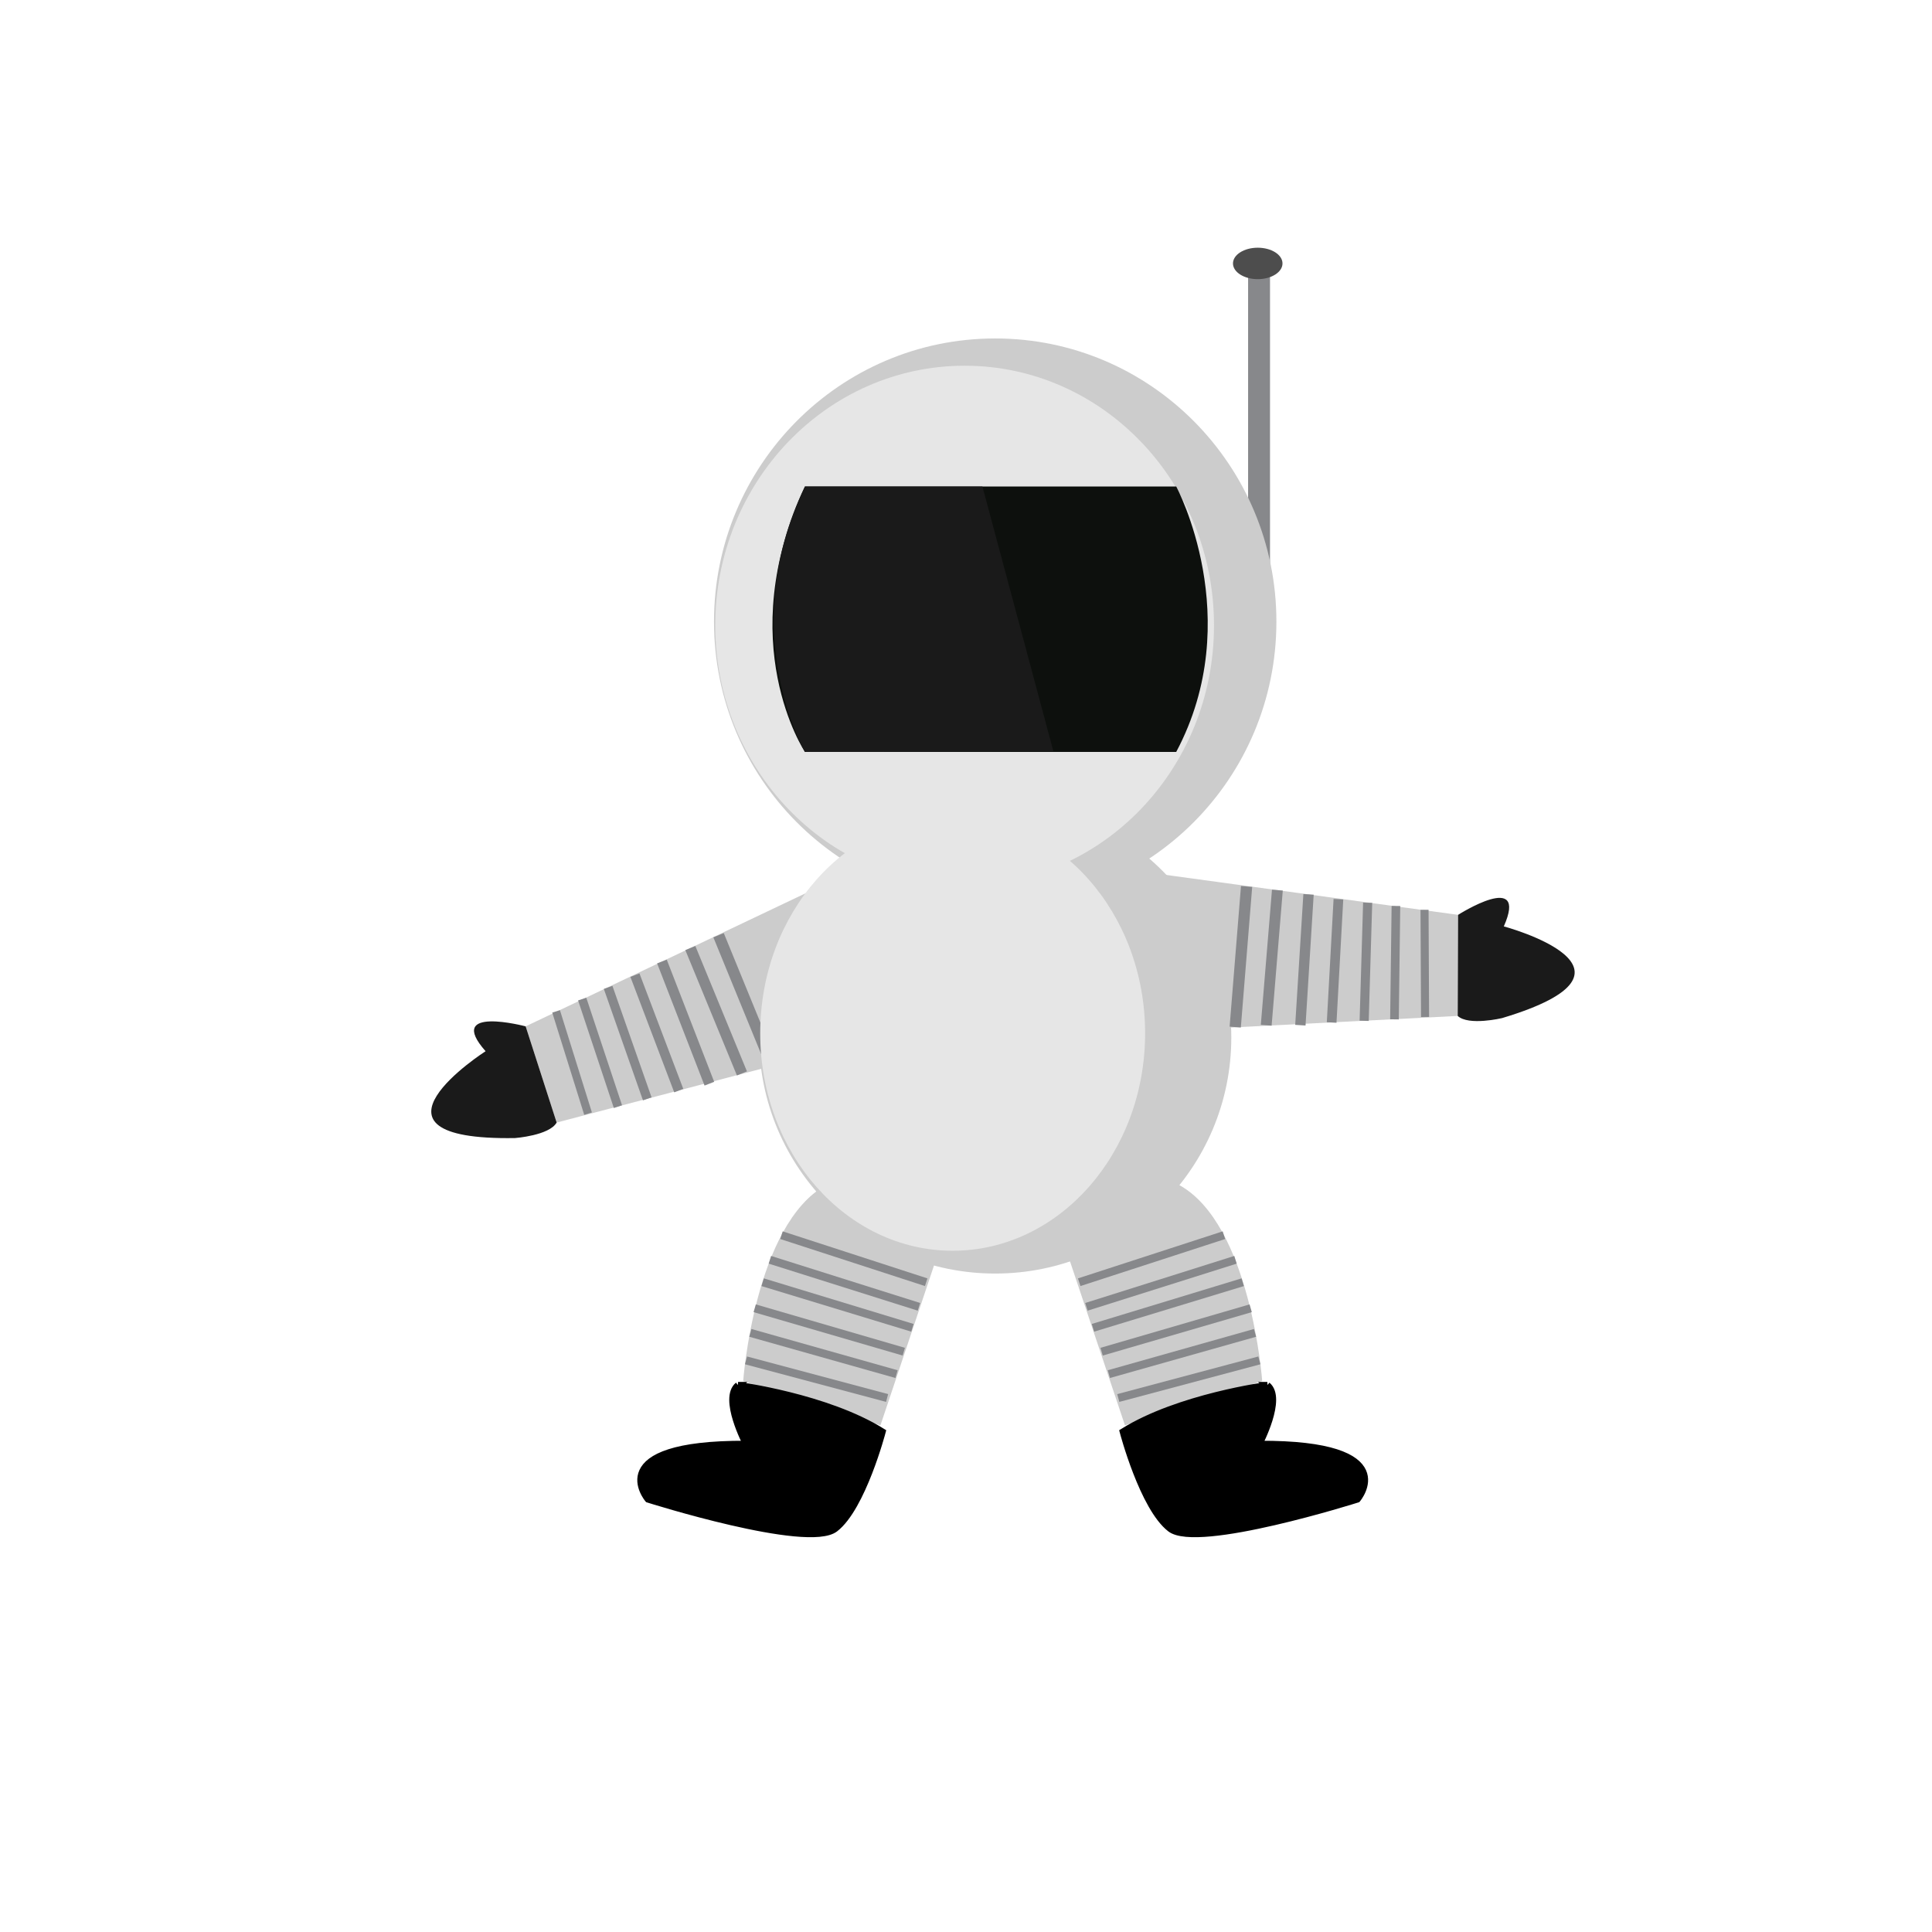 <?xml version="1.0" encoding="UTF-8" standalone="no"?>
<svg
   xmlns:dc="http://purl.org/dc/elements/1.1/"
   xmlns:cc="http://creativecommons.org/ns#"
   xmlns:rdf="http://www.w3.org/1999/02/22-rdf-syntax-ns#"
   xmlns:svg="http://www.w3.org/2000/svg"
   xmlns="http://www.w3.org/2000/svg"
   xmlns:sodipodi="http://sodipodi.sourceforge.net/DTD/sodipodi-0.dtd"
   xmlns:inkscape="http://www.inkscape.org/namespaces/inkscape"
   version="1.1"
   width="240px"
   height="240px"
   viewBox="0 0 240 240"
   id="svg4"
   sodipodi:docname="astronauta.svg"
   inkscape:version="0.92.4 (5da689c313, 2019-01-14)">
  <defs
     id="defs8" />
  <sodipodi:namedview
     pagecolor="#ffffff"
     bordercolor="#666666"
     borderopacity="1"
     objecttolerance="10"
     gridtolerance="10"
     guidetolerance="10"
     inkscape:pageopacity="0"
     inkscape:pageshadow="2"
     inkscape:window-width="1296"
     inkscape:window-height="704"
     id="namedview6"
     showgrid="false"
     inkscape:zoom="1.9666667"
     inkscape:cx="87.949514"
     inkscape:cy="136.27214"
     inkscape:window-x="70"
     inkscape:window-y="27"
     inkscape:window-maximized="1"
     inkscape:current-layer="svg4" />
  <g
     id="g992"
     transform="matrix(0.648,0,0,0.648,316.372,272.958)">
    <path
       sodipodi:nodetypes="cc"
       inkscape:connector-curvature="0"
       id="path986"
       d="m -246.864,-369.153 v 66.356"
       style="fill:none;stroke:#87888b;stroke-width:4.2;stroke-linecap:butt;stroke-linejoin:miter;stroke-miterlimit:4;stroke-dasharray:none;stroke-opacity:1" />
    <ellipse
       ry="3.015"
       rx="4.746"
       cy="-370.73"
       cx="-247.116"
       id="path988"
       style="opacity:1;fill:#4d4d4d;fill-opacity:1;fill-rule:evenodd;stroke:none;stroke-width:5.241;stroke-linecap:round;stroke-linejoin:round;stroke-miterlimit:4;stroke-dasharray:none;stroke-opacity:1;paint-order:markers stroke fill" />
  </g>
  <circle
     style="opacity:1;fill:#cccccc;fill-opacity:1;fill-rule:evenodd;stroke:none;stroke-width:8.61;stroke-linecap:butt;stroke-linejoin:round;stroke-miterlimit:4;stroke-dasharray:none;stroke-opacity:1;paint-order:markers stroke fill"
     id="path828"
     cx="123.628"
     cy="128.876"
     r="29.329" />
  <g
     id="g914"
     transform="rotate(7.819,97.275,151.032)">
    <path
       sodipodi:nodetypes="ccccc"
       inkscape:connector-curvature="0"
       id="path854"
       d="m 62.393,132.066 32.527,-21.322 7.371,18.337 -34.458,14.301 z"
       style="fill:#cccccc;fill-opacity:1;stroke:none;stroke-width:1px;stroke-linecap:butt;stroke-linejoin:miter;stroke-opacity:1" />
    <path
       inkscape:connector-curvature="0"
       id="path850"
       d="m 62.393,132.066 c 0,0 -10.334,-1.272 -4.51,3.737 0,0 -15.71,13.396 5.093,10.19 0,0 4.179,-0.892 4.858,-2.612 z"
       style="fill:#1a1a1a;fill-opacity:1;stroke:none;stroke-width:0.718px;stroke-linecap:butt;stroke-linejoin:miter;stroke-opacity:1" />
    <path
       inkscape:connector-curvature="0"
       id="path866"
       d="m 65.887,129.709 5.663,12.045"
       style="fill:none;stroke:#87888b;stroke-width:1px;stroke-linecap:butt;stroke-linejoin:miter;stroke-opacity:1" />
    <path
       style="fill:none;stroke:#87888b;stroke-width:1.073px;stroke-linecap:butt;stroke-linejoin:miter;stroke-opacity:1"
       d="m 68.89,127.75 6.219,12.638"
       id="path868"
       inkscape:connector-curvature="0" />
    <path
       inkscape:connector-curvature="0"
       id="path870"
       d="m 71.886,125.877 6.699,13.057"
       style="fill:none;stroke:#87888b;stroke-width:1.132px;stroke-linecap:butt;stroke-linejoin:miter;stroke-opacity:1" />
    <path
       style="fill:none;stroke:#87888b;stroke-width:1.204px;stroke-linecap:butt;stroke-linejoin:miter;stroke-opacity:1"
       d="m 74.978,123.92 7.344,13.467"
       id="path872"
       inkscape:connector-curvature="0" />
    <path
       inkscape:connector-curvature="0"
       id="path875"
       d="m 78.071,121.782 7.901,14.236"
       style="fill:none;stroke:#87888b;stroke-width:1.284px;stroke-linecap:butt;stroke-linejoin:miter;stroke-opacity:1" />
    <path
       style="fill:none;stroke:#87888b;stroke-width:1.345px;stroke-linecap:butt;stroke-linejoin:miter;stroke-opacity:1"
       d="m 81.337,119.642 8.47,14.561"
       id="path877"
       inkscape:connector-curvature="0" />
    <path
       inkscape:connector-curvature="0"
       id="path879"
       d="m 84.595,117.588 8.784,15.164"
       style="fill:none;stroke:#87888b;stroke-width:1.397px;stroke-linecap:butt;stroke-linejoin:miter;stroke-opacity:1" />
  </g>
  <ellipse
     cy="77.222"
     cx="123.628"
     id="circle830"
     style="opacity:1;fill:#cccccc;fill-opacity:1;fill-rule:evenodd;stroke:none;stroke-width:10.291;stroke-linecap:butt;stroke-linejoin:round;stroke-miterlimit:4;stroke-dasharray:none;stroke-opacity:1;paint-order:markers stroke fill"
     rx="34.931"
     ry="35.178" />
  <ellipse
     ry="32.259"
     rx="30.977"
     style="opacity:1;fill:#e6e6e6;fill-opacity:1;fill-rule:evenodd;stroke:none;stroke-width:9.28;stroke-linecap:butt;stroke-linejoin:round;stroke-miterlimit:4;stroke-dasharray:none;stroke-opacity:1;paint-order:markers stroke fill"
     id="ellipse840"
     cx="119.83"
     cy="77.689" />
  <g
     transform="matrix(-0.903,0.43,0.43,0.903,180.682,-32.439)"
     id="g935">
    <path
       style="fill:#cccccc;fill-opacity:1;stroke:none;stroke-width:1px;stroke-linecap:butt;stroke-linejoin:miter;stroke-opacity:1"
       d="m 62.393,132.066 32.527,-21.322 7.371,18.337 -34.458,14.301 z"
       id="path916"
       inkscape:connector-curvature="0"
       sodipodi:nodetypes="ccccc" />
    <path
       style="fill:#1a1a1a;fill-opacity:1;stroke:none;stroke-width:0.718px;stroke-linecap:butt;stroke-linejoin:miter;stroke-opacity:1"
       d="m 62.393,132.066 c 0,0 -10.334,-1.272 -4.51,3.737 0,0 -15.71,13.396 5.093,10.19 0,0 4.179,-0.892 4.858,-2.612 z"
       id="path918"
       inkscape:connector-curvature="0" />
    <path
       style="fill:none;stroke:#87888b;stroke-width:1px;stroke-linecap:butt;stroke-linejoin:miter;stroke-opacity:1"
       d="m 65.887,129.709 5.663,12.045"
       id="path920"
       inkscape:connector-curvature="0" />
    <path
       inkscape:connector-curvature="0"
       id="path922"
       d="m 68.89,127.75 6.219,12.638"
       style="fill:none;stroke:#87888b;stroke-width:1.073px;stroke-linecap:butt;stroke-linejoin:miter;stroke-opacity:1" />
    <path
       style="fill:none;stroke:#87888b;stroke-width:1.132px;stroke-linecap:butt;stroke-linejoin:miter;stroke-opacity:1"
       d="m 71.886,125.877 6.699,13.057"
       id="path925"
       inkscape:connector-curvature="0" />
    <path
       inkscape:connector-curvature="0"
       id="path927"
       d="m 74.978,123.92 7.344,13.467"
       style="fill:none;stroke:#87888b;stroke-width:1.204px;stroke-linecap:butt;stroke-linejoin:miter;stroke-opacity:1" />
    <path
       style="fill:none;stroke:#87888b;stroke-width:1.284px;stroke-linecap:butt;stroke-linejoin:miter;stroke-opacity:1"
       d="m 78.071,121.782 7.901,14.236"
       id="path929"
       inkscape:connector-curvature="0" />
    <path
       inkscape:connector-curvature="0"
       id="path931"
       d="m 81.337,119.642 8.47,14.561"
       style="fill:none;stroke:#87888b;stroke-width:1.345px;stroke-linecap:butt;stroke-linejoin:miter;stroke-opacity:1" />
    <path
       style="fill:none;stroke:#87888b;stroke-width:1.397px;stroke-linecap:butt;stroke-linejoin:miter;stroke-opacity:1"
       d="m 84.595,117.588 8.784,15.164"
       id="path933"
       inkscape:connector-curvature="0" />
  </g>
  <g
     id="g979">
    <path
       inkscape:connector-curvature="0"
       id="path957"
       d="m 92.321,171.564 c 0,0 1.419,-19.549 10.367,-24.386 8.947,-4.836 14.388,6.892 14.388,6.892 l -7.704,22.988 z"
       style="fill:#cccccc;fill-opacity:1;stroke:none;stroke-width:0.951px;stroke-linecap:butt;stroke-linejoin:miter;stroke-opacity:1" />
    <path
       inkscape:connector-curvature="0"
       id="path876"
       d="m 91.686,172.079 c 0,0 10.984,1.446 17.926,5.777 0,0 -2.47,9.421 -5.876,12.046 -3.407,2.625 -23.234,-3.658 -23.234,-3.658 0,0 -5.91,-6.932 12.192,-6.854 0,0 -2.997,-5.685 -1.008,-7.311 z"
       style="fill:#000000;fill-opacity:1;stroke:#000000;stroke-width:0.829px;stroke-linecap:butt;stroke-linejoin:miter;stroke-opacity:1" />
    <path
       inkscape:connector-curvature="0"
       id="path959"
       d="m 92.673,168.99 17.528,4.674"
       style="fill:none;stroke:#87888b;stroke-width:1px;stroke-linecap:butt;stroke-linejoin:miter;stroke-opacity:1" />
    <path
       inkscape:connector-curvature="0"
       id="path961"
       d="m 93.212,165.574 18.157,5.124"
       style="fill:none;stroke:#87888b;stroke-width:1px;stroke-linecap:butt;stroke-linejoin:miter;stroke-opacity:1" />
    <path
       inkscape:connector-curvature="0"
       id="path963"
       d="m 93.752,162.518 18.517,5.393"
       style="fill:none;stroke:#87888b;stroke-width:1px;stroke-linecap:butt;stroke-linejoin:miter;stroke-opacity:1" />
    <path
       inkscape:connector-curvature="0"
       id="path965"
       d="m 94.74,159.282 18.606,5.663"
       style="fill:none;stroke:#87888b;stroke-width:1px;stroke-linecap:butt;stroke-linejoin:miter;stroke-opacity:1" />
    <path
       inkscape:connector-curvature="0"
       id="path967"
       d="M 95.639,156.495 114.156,162.338"
       style="fill:none;stroke:#87888b;stroke-width:1px;stroke-linecap:butt;stroke-linejoin:miter;stroke-opacity:1" />
    <path
       inkscape:connector-curvature="0"
       id="path969"
       d="m 97.077,153.439 17.977,5.843"
       style="fill:none;stroke:#87888b;stroke-width:1px;stroke-linecap:butt;stroke-linejoin:miter;stroke-opacity:1" />
  </g>
  <g
     id="g997"
     transform="matrix(-1,0,0,1,249.117,0)">
    <path
       style="fill:#cccccc;fill-opacity:1;stroke:none;stroke-width:0.951px;stroke-linecap:butt;stroke-linejoin:miter;stroke-opacity:1"
       d="m 92.321,171.564 c 0,0 1.419,-19.549 10.367,-24.386 8.947,-4.836 14.388,6.892 14.388,6.892 l -7.704,22.988 z"
       id="path981"
       inkscape:connector-curvature="0" />
    <path
       style="fill:#000000;fill-opacity:1;stroke:#000000;stroke-width:0.829px;stroke-linecap:butt;stroke-linejoin:miter;stroke-opacity:1"
       d="m 91.686,172.079 c 0,0 10.984,1.446 17.926,5.777 0,0 -2.47,9.421 -5.876,12.046 -3.407,2.625 -23.234,-3.658 -23.234,-3.658 0,0 -5.91,-6.932 12.192,-6.854 0,0 -2.997,-5.685 -1.008,-7.311 z"
       id="path983"
       inkscape:connector-curvature="0" />
    <path
       style="fill:none;stroke:#87888b;stroke-width:1px;stroke-linecap:butt;stroke-linejoin:miter;stroke-opacity:1"
       d="m 92.673,168.99 17.528,4.674"
       id="path985"
       inkscape:connector-curvature="0" />
    <path
       style="fill:none;stroke:#87888b;stroke-width:1px;stroke-linecap:butt;stroke-linejoin:miter;stroke-opacity:1"
       d="m 93.212,165.574 18.157,5.124"
       id="path987"
       inkscape:connector-curvature="0" />
    <path
       style="fill:none;stroke:#87888b;stroke-width:1px;stroke-linecap:butt;stroke-linejoin:miter;stroke-opacity:1"
       d="m 93.752,162.518 18.517,5.393"
       id="path989"
       inkscape:connector-curvature="0" />
    <path
       style="fill:none;stroke:#87888b;stroke-width:1px;stroke-linecap:butt;stroke-linejoin:miter;stroke-opacity:1"
       d="m 94.74,159.282 18.606,5.663"
       id="path991"
       inkscape:connector-curvature="0" />
    <path
       style="fill:none;stroke:#87888b;stroke-width:1px;stroke-linecap:butt;stroke-linejoin:miter;stroke-opacity:1"
       d="M 95.639,156.495 114.156,162.338"
       id="path993"
       inkscape:connector-curvature="0" />
    <path
       style="fill:none;stroke:#87888b;stroke-width:1px;stroke-linecap:butt;stroke-linejoin:miter;stroke-opacity:1"
       d="m 97.077,153.439 17.977,5.843"
       id="path995"
       inkscape:connector-curvature="0" />
  </g>
  <path
     style="fill:#0d100d;fill-opacity:1;stroke:none;stroke-width:1.158px;stroke-linecap:butt;stroke-linejoin:miter;stroke-opacity:1"
     d="m 99.995,60.433 h 46.119 c 0,0 8.811,16.404 0,32.974 H 99.995 c 0,0 -9.086,-13.565 0,-32.974 z"
     id="path999"
     inkscape:connector-curvature="0"
     sodipodi:nodetypes="ccccc" />
  <path
     style="fill:#1a1a1a;fill-opacity:1;stroke:none;stroke-width:1px;stroke-linecap:butt;stroke-linejoin:miter;stroke-opacity:1"
     d="m 99.995,60.433 h 22.046 l 8.812,32.886 -30.858,0.088 c 0,0 -8.698,-14.998 0,-32.974 z"
     id="path1001"
     inkscape:connector-curvature="0" />
  <ellipse
     cy="128.36"
     cx="118.343"
     id="circle838"
     style="opacity:1;fill:#e6e6e6;fill-opacity:1;fill-rule:evenodd;stroke:none;stroke-width:7.46;stroke-linecap:butt;stroke-linejoin:round;stroke-miterlimit:4;stroke-dasharray:none;stroke-opacity:1;paint-order:markers stroke fill"
     rx="23.906"
     ry="27.013" />
</svg>
